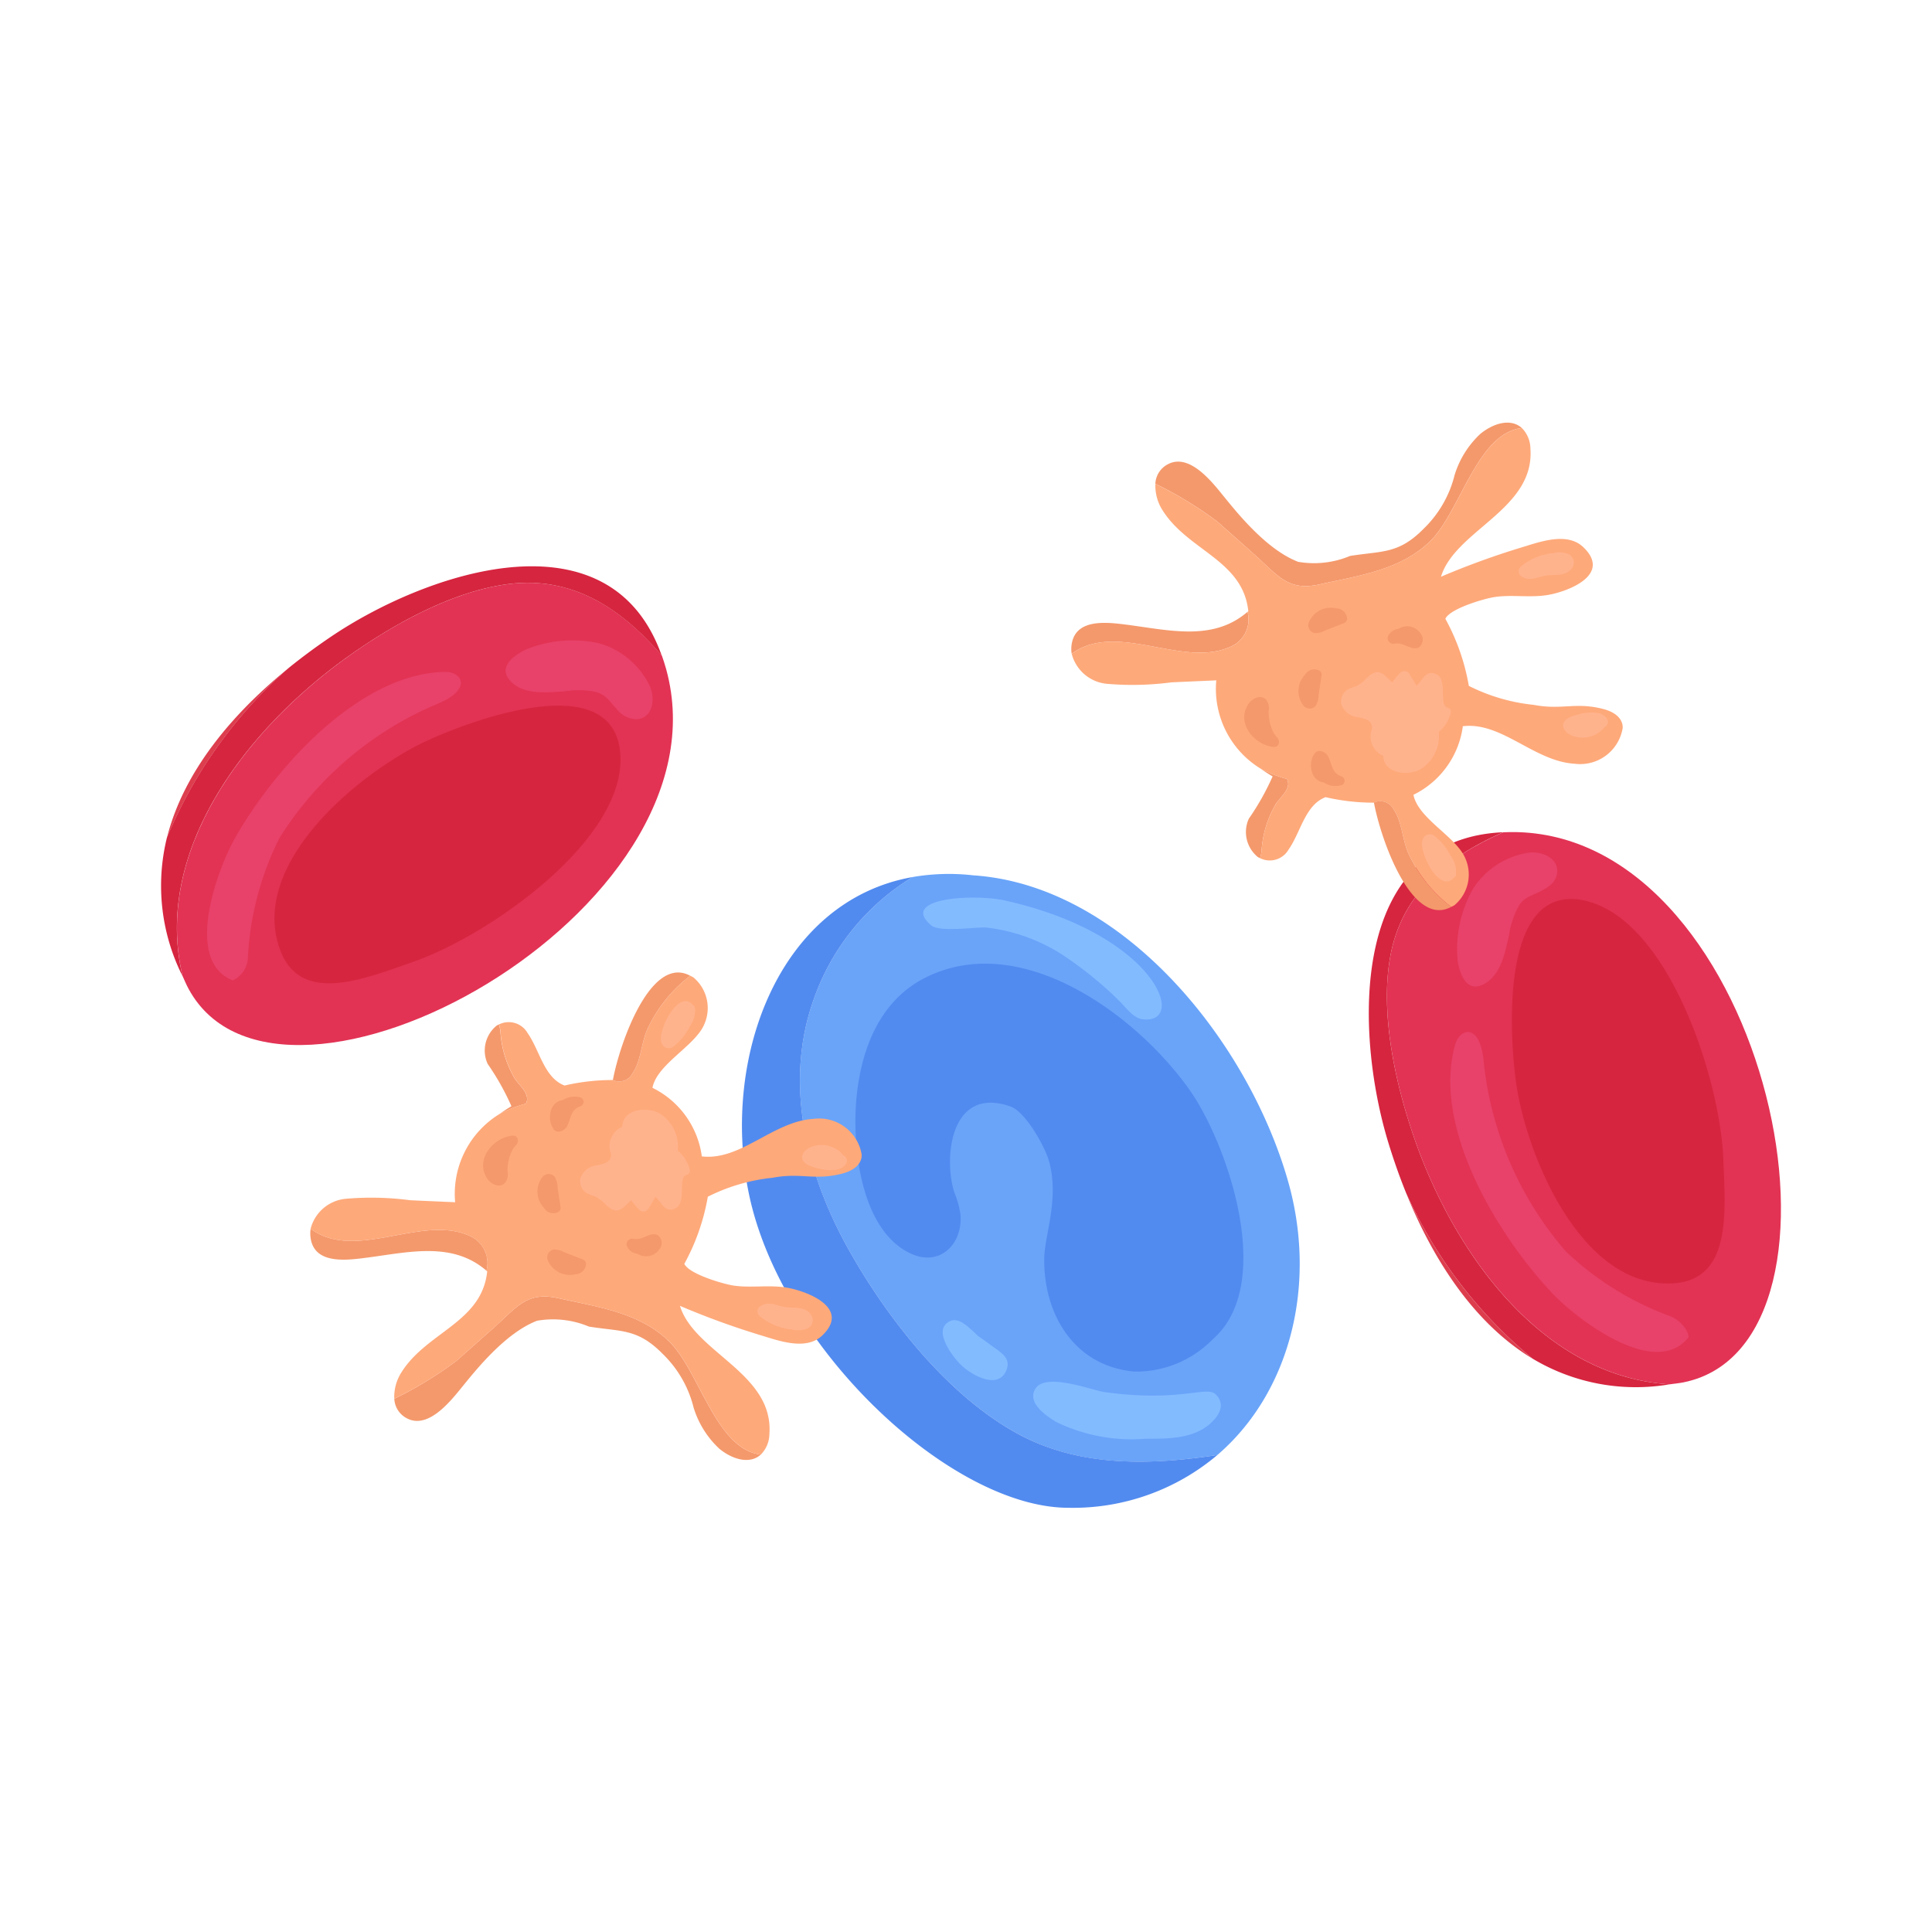 <svg xmlns="http://www.w3.org/2000/svg" width="96" height="96" viewBox="0 0 96 96">
    <defs>
        <style>
            .blood-2{fill:#dd3e4e}.blood-3{fill:#e23354}.blood-4{fill:#d6253f}.blood-5{fill:#e8426a}.blood-7{fill:#528bef}.blood-8{fill:#83bbff}.blood-9{fill:#f4996c}.blood-10{fill:#fea97a}.blood-11{fill:#ffb38d}
        </style>
    </defs>
    <g id="blood_03" transform="translate(-202)">
        <path id="사각형_599" fill="none" d="M0 0H96V96H0z" transform="translate(202)"/>
        <g id="그룹_1994" transform="rotate(90 438.144 180.747)">
            <g id="그룹_616">
                <g id="그룹_615">
                    <path id="패스_767" d="M299.019 408.594a22.831 22.831 0 0 1-8.427-6.045c2.28 2.815 5.152 5.222 8.427 6.045z" class="blood-2"/>
                    <path id="패스_768" d="M286.412 391.578c.352 2.891 2.129 6.008 3.812 8.3 3.544 4.835 9.481 9.412 15.676 7.94.213-.1.423-.182.638-.3 8.423-4.575-3.807-27.057-15.888-23.729-.236.065-.459.137-.676.214-2.265 1.941-3.953 4.361-3.562 7.575z" class="blood-3"/>
                    <path id="패스_769" d="M305.9 407.821c-6.2 1.472-12.132-3.105-15.676-7.94-1.683-2.3-3.46-5.412-3.812-8.3-.391-3.214 1.3-5.634 3.562-7.571-7.3 2.585-4.1 11.75-.954 16.414.487.721 1.012 1.437 1.572 2.128a22.831 22.831 0 0 0 8.427 6.045 9.985 9.985 0 0 0 6.881-.776z" class="blood-4"/>
                </g>
                <path id="패스_770" d="M305.16 396.281c-1.315-3.726-6.078-10.555-10.331-10.211-4.285.345-1.643 7.387-.649 9.558 1.477 3.228 6.043 8.938 10.4 7.352 2.761-1.008 1.485-4.135.58-6.699z" class="blood-4"/>
                <path id="패스_771" d="M291.741 388.8a4.474 4.474 0 0 1 .028-1.483c.155-.566.46-.681.834-1.052a1.312 1.312 0 0 0 .534-1c-.056-.841-1.042-.93-1.633-.67a4.012 4.012 0 0 0-2.144 2.54 6.109 6.109 0 0 0 .32 3.644c.3.6.867 1.368 1.532.771.741-.664.597-1.876.529-2.75z" class="blood-5"/>
                <path id="패스_772" d="M306.113 405.324a1.3 1.3 0 0 0-1.164-.751 14.967 14.967 0 0 1-5.9-1.56 17.072 17.072 0 0 1-6.635-7.752c-.747-1.9-1.645-1.321-1.631-.481.071 4.238 4.746 8.435 8.241 10.424 1.482.846 6.104 2.604 7.089.12z" class="blood-5"/>
            </g>
            <g id="그룹_618">
                <g id="그룹_617">
                    <path id="패스_773" d="M324.91 340.738a22.817 22.817 0 0 1-8.246 6.29c3.359-1.357 6.501-3.399 8.246-6.29z" class="blood-2"/>
                    <path id="패스_774" d="M304.95 347.815c2.868.51 6.368-.278 9.055-1.216 5.66-1.975 11.774-6.312 12.179-12.667-.034-.233-.051-.458-.1-.7-1.91-9.393-26.987-4.276-27.339 8.251-.007.244 0 .479.007.708 1.191 2.736 3.011 5.058 6.198 5.624z" class="blood-3"/>
                    <path id="패스_775" d="M326.184 333.932c-.4 6.355-6.519 10.692-12.179 12.667-2.687.938-6.187 1.726-9.055 1.216-3.187-.566-5.007-2.888-6.2-5.621.336 7.735 10.036 7.356 15.416 5.714.833-.254 1.67-.546 2.495-.88a22.817 22.817 0 0 0 8.246-6.29 9.982 9.982 0 0 0 1.277-6.806z" class="blood-4"/>
                </g>
                <path id="패스_776" d="M314.932 331.264c-3.947.167-11.871 2.724-12.787 6.891-.923 4.2 6.584 3.732 8.951 3.418 3.518-.468 10.315-3.164 10.071-7.79-.154-2.94-3.518-2.634-6.235-2.519z" class="blood-4"/>
                <path id="패스_777" d="M303.852 341.907a4.462 4.462 0 0 1-1.409-.461c-.5-.314-.516-.639-.762-1.105-.183-.346-.379-.7-.8-.8-.821-.193-1.194.724-1.118 1.365a4 4 0 0 0 1.8 2.793 6.1 6.1 0 0 0 3.578.761c.657-.111 1.562-.429 1.186-1.24-.418-.906-1.618-1.12-2.475-1.313z" class="blood-5"/>
                <path id="패스_778" d="M323.859 333c-.083-.066-.748.161-1.059.893a14.972 14.972 0 0 1-3.219 5.191 17.076 17.076 0 0 1-9.355 4.076c-2.035.159-1.744 1.187-.937 1.419 4.074 1.172 9.455-2.071 12.379-4.831 1.244-1.176 4.278-5.082 2.191-6.748z" class="blood-5"/>
            </g>
            <g id="그룹_620">
                <g id="그룹_619">
                    <path id="패스_779" fill="#69a4f9" d="M307.058 376.458c4.1 1.475 8.566.4 12.273-1.651 3.505-1.934 7.545-5.069 9.425-8.712 1.545-2.992 1.444-6.4.94-9.693-3.1-3.615-8.492-5-13.688-3.49-6.962 2.019-14.627 8.221-15.116 15.619a10.611 10.611 0 0 0 .084 3.01 11.564 11.564 0 0 0 6.082 4.917z"/>
                    <path id="패스_780" d="M316.647 379.693c7.729-1.564 15.671-10.061 15.671-15.892a11.114 11.114 0 0 0-2.622-7.4c.5 3.292.6 6.7-.94 9.693-1.88 3.643-5.92 6.778-9.425 8.712-3.707 2.047-8.168 3.126-12.273 1.651a11.564 11.564 0 0 1-6.082-4.917c1.169 6.598 8.891 9.524 15.671 8.153z" class="blood-7"/>
                </g>
                <path id="패스_781" d="M315.145 364.751c1.86-.484 3.608.222 4.715.25 2.792.068 5.416-1.46 5.688-4.466a5.3 5.3 0 0 0-1.6-3.9c-2.757-3.176-9.771-.694-12.359 1.122-3.772 2.646-8.087 8.5-5.545 13.284 1.2 2.248 3.7 3.12 6.11 3.309 2.305.181 6.336-.24 7.513-2.672.708-1.461-.429-2.631-1.915-2.512a4.542 4.542 0 0 0-1.093.3c-1.678.552-5.339.22-4.28-2.789.274-.765 2.051-1.74 2.766-1.926z" class="blood-7"/>
                <path id="패스_782" d="M302.147 366.932c-.351 1.559-.135 5.308 1.233 3.684.364-.433.055-2.306.111-2.775a8.824 8.824 0 0 1 1.371-3.776 18.788 18.788 0 0 1 2.239-2.76c.276-.29.883-.716.941-1.173.292-2.299-4.21-.683-5.895 6.8z" class="blood-8"/>
                <path id="패스_783" d="M327.975 356.592c-.4-.372-.869-.542-1.3-.1s.413 1.791-.107 5.522c-.082.591-1 2.939-.157 3.437.7.412 1.327-.538 1.632-1.022a8.565 8.565 0 0 0 .846-4.438c-.003-1.161.024-2.523-.914-3.399z" class="blood-8"/>
                <path id="패스_784" d="M325.414 366.86c-.469-.158-.741.181-.982.527-.189.272-.432.575-.637.892-.088.1-.184.184-.268.281-.247.287-.681.705-.482 1.129.428.913 1.8-.157 2.19-.564.498-.525 1.283-1.895.179-2.265z" class="blood-8"/>
            </g>
            <g id="그룹_623">
                <g id="그룹_621">
                    <path id="패스_785" d="M284.887 354.63c1.116-1.259 1.9-1.72 1.547-3.308-.426-1.906-.7-4-2.129-5.477-1.467-1.521-5.378-2.332-5.64-4.572-.45.489-.315 1.31.287 2.056a4.664 4.664 0 0 0 2.048 1.283 5.569 5.569 0 0 1 2.663 1.533c1.276 1.252 1.1 2.061 1.359 3.665a4.632 4.632 0 0 1 .291 2.579c-.61 1.583-2.449 3.04-3.292 3.727-.668.543-2.122 1.671-1.559 2.737a1.145 1.145 0 0 0 .974.629 18.952 18.952 0 0 1 1.881-3.084q.783-.885 1.57-1.768z" class="blood-9"/>
                    <path id="패스_786" d="M289.537 355.756a1.474 1.474 0 0 0-1.74-.854c1.506 1.736.894 3.956.623 6.147-.124 1.008-.256 2.506 1.132 2.607a1.6 1.6 0 0 0 .328-.015c-1.64-2.259.727-5.494-.343-7.885z" class="blood-9"/>
                    <path id="패스_787" d="M297.352 353.5c-.345-.225-.786-.806-1.25-.557a6.19 6.19 0 0 1-.519 1.318c.138-.194.27-.394.393-.605a12.518 12.518 0 0 1 2.1 1.181 1.6 1.6 0 0 0 1.9-.439 1.033 1.033 0 0 0 .065-.116 2.013 2.013 0 0 0-.322-.074 5.265 5.265 0 0 1-2.367-.708z" class="blood-9"/>
                </g>
                <g id="그룹_622">
                    <path id="패스_788" d="M297.608 347.649c.6-.435 1.586-.436 2.262-.774a7.04 7.04 0 0 0 2.58-2.086l.011-.005a1.6 1.6 0 0 0-.088-.168 1.987 1.987 0 0 0-2.359-.521c-1.06.472-1.949 2.333-3.124 2.562a4.451 4.451 0 0 0-3.364-2.448h-.043c-.237-1.937 1.748-3.549 1.864-5.565a2.139 2.139 0 0 0-1.745-2.378c-.152-.027-.724 0-.974.956-.36 1.381.062 2.06-.207 3.461a9.249 9.249 0 0 1-.942 3.222 10.716 10.716 0 0 0-3.336 1.167c-.508-.237-.995-1.92-1.074-2.414-.141-.88.045-1.8-.112-2.7-.183-1.033-1.016-3.15-2.368-1.745-.791.822-.248 2.209.022 3.116a39.524 39.524 0 0 0 1.444 3.961c-2.322-.713-3.345-4.665-6.365-4.445a1.477 1.477 0 0 0-1.025.426c.262 2.24 4.173 3.051 5.64 4.572 1.425 1.477 1.7 3.571 2.129 5.477.355 1.588-.431 2.049-1.547 3.308q-.784.883-1.567 1.768a18.952 18.952 0 0 0-1.881 3.084 2.258 2.258 0 0 0 1.332-.368c2-1.271 2.466-3.989 5-4.249.01.012.016.025.026.037a1.474 1.474 0 0 1 1.74.854c1.07 2.391-1.3 5.626.343 7.885a1.994 1.994 0 0 0 1.5-1.808 14.768 14.768 0 0 0-.077-3.143c-.036-.743-.065-1.488-.1-2.233a4.649 4.649 0 0 0 4.382-2.194 6.19 6.19 0 0 0 .519-1.318c.464-.249.9.332 1.25.557a5.265 5.265 0 0 0 2.362.708 2.013 2.013 0 0 1 .322.074 1.079 1.079 0 0 0-.436-1.425c-.839-.594-2.216-.817-2.594-1.834a10.514 10.514 0 0 0 .273-2.4.742.742 0 0 1 .327-.974z" class="blood-10"/>
                    <path id="패스_789" d="M302.461 344.784l-.011.005a7.04 7.04 0 0 1-2.58 2.086c-.676.338-1.66.339-2.262.774a.742.742 0 0 0-.329.979v-.007c1.871-.349 6.226-1.889 5.182-3.837z" class="blood-9"/>
                </g>
                <path id="패스_790" d="M288.717 351.028l-.353-.909a.234.234 0 0 0-.279-.159.539.539 0 0 0-.458.524 1.181 1.181 0 0 0 .651 1.353.4.4 0 0 0 .578-.262 1.059 1.059 0 0 0-.139-.547z" class="blood-9"/>
                <path id="패스_791" d="M291.934 351.369l-.965-.145a.234.234 0 0 0-.276.164.538.538 0 0 0 .227.657 1.183 1.183 0 0 0 1.5.107.4.4 0 0 0 .059-.632 1.057 1.057 0 0 0-.545-.151z" class="blood-9"/>
                <path id="패스_792" d="M294.076 353.4c-.074.063-.15.123-.226.185a2.264 2.264 0 0 1-1.126.266.69.69 0 0 0-.56.126c-.275.268-.071.689.2.874.954.656 2.08-.3 2.15-1.271.016-.234-.284-.307-.438-.18z" class="blood-9"/>
                <path id="패스_793" d="M289.564 346.385a.485.485 0 0 0-.694-.077.794.794 0 0 0-.223 1.1.633.633 0 0 0 .334.5.279.279 0 0 0 .4-.311c-.055-.342.1-.506.19-.807a.486.486 0 0 0-.007-.405z" class="blood-9"/>
                <path id="패스_794" d="M296.412 350.237a.229.229 0 0 0-.437 0c-.177.466-.531.451-.91.622a.525.525 0 0 0-.349.413.289.289 0 0 0 .125.3c.467.336 1.355.2 1.434-.451a1.059 1.059 0 0 0 .137-.884z" class="blood-9"/>
                <path id="패스_795" d="M295.607 346.286a1.959 1.959 0 0 0-1.84-.887 1.791 1.791 0 0 0-.945-.593.209.209 0 0 0-.255.145c-.09.478-1.385-.02-1.663.566-.257.544.325.682.567.995-.194.114-.388.226-.58.342a.3.3 0 0 0-.06.464 2.849 2.849 0 0 0 .481.393c-.393.428-.8.656-.231 1.258a1.865 1.865 0 0 1 .423.556 1.941 1.941 0 0 0 .175.431.713.713 0 0 0 .707.282.94.94 0 0 0 .6-.605c.083-.194.067-1.005.643-.913a1.041 1.041 0 0 0 1.324-.569c.83.014 1.054-1.165.654-1.865z" class="blood-11"/>
                <path id="패스_796" d="M293.583 337.213c-.007-.006-.014-.006-.021-.011-.13-.213-.347-.32-.588-.037-.338.4-.116 1.327.074 1.736.242.521.7.335.89-.1a1.4 1.4 0 0 0-.355-1.588z" class="blood-11"/>
                <path id="패스_797" d="M301.138 344.8a.4.4 0 0 0-.131-.142.175.175 0 0 0-.116-.109 1.338 1.338 0 0 0-.949.249 3.013 3.013 0 0 0-1 .8.373.373 0 0 0 .088.558c.265.165.72.015.982-.086.388-.143 1.434-.706 1.126-1.27z" class="blood-11"/>
                <path id="패스_798" d="M285.988 340c-.045-.427.041-.941-.373-1.227a.46.46 0 0 0-.7.227 1.219 1.219 0 0 0-.031.725 2.945 2.945 0 0 0 .681 1.615.306.306 0 0 0 .478-.061c.276-.444-.006-.809-.055-1.279z" class="blood-11"/>
            </g>
            <g id="그룹_626">
                <g id="그룹_624">
                    <path id="패스_799" d="M323.453 392.445c-1.116-1.259-1.9-1.72-1.547-3.308.426-1.906.7-4 2.128-5.477 1.468-1.521 5.379-2.332 5.64-4.572.451.489.315 1.31-.287 2.056a4.655 4.655 0 0 1-2.05 1.283 5.573 5.573 0 0 0-2.663 1.533c-1.276 1.252-1.1 2.061-1.359 3.665a4.632 4.632 0 0 0-.291 2.579c.609 1.583 2.449 3.04 3.292 3.727.667.544 2.122 1.671 1.558 2.737a1.145 1.145 0 0 1-.973.63 18.92 18.92 0 0 0-1.881-3.085q-.783-.885-1.567-1.768z" class="blood-9"/>
                    <path id="패스_800" d="M318.8 393.571a1.474 1.474 0 0 1 1.74-.854c-1.506 1.736-.895 3.956-.624 6.147.125 1.008.257 2.506-1.131 2.607a1.6 1.6 0 0 1-.328-.015c1.643-2.256-.725-5.494.343-7.885z" class="blood-9"/>
                    <path id="패스_801" d="M310.987 391.317c.346-.224.787-.806 1.25-.557a6.258 6.258 0 0 0 .52 1.318c-.138-.193-.271-.394-.393-.6a12.5 12.5 0 0 0-2.1 1.18 1.593 1.593 0 0 1-1.9-.439 1.038 1.038 0 0 1-.065-.116 2.01 2.01 0 0 1 .322-.074 5.251 5.251 0 0 0 2.366-.712z" class="blood-9"/>
                </g>
                <g id="그룹_625">
                    <path id="패스_802" d="M310.732 385.464c-.6-.435-1.587-.436-2.262-.774a7.031 7.031 0 0 1-2.58-2.086l-.011-.005a1.428 1.428 0 0 1 .088-.168 1.988 1.988 0 0 1 2.359-.521c1.059.472 1.949 2.333 3.124 2.562a4.451 4.451 0 0 1 3.364-2.448h.042c.237-1.937-1.748-3.549-1.864-5.565a2.14 2.14 0 0 1 1.746-2.378c.152-.027.723 0 .973.956.361 1.381-.061 2.06.208 3.461a9.243 9.243 0 0 0 .942 3.222 10.741 10.741 0 0 1 3.336 1.167c.508-.237.995-1.92 1.074-2.414.14-.88-.046-1.8.112-2.7.183-1.032 1.016-3.15 2.368-1.745.79.822.248 2.209-.022 3.116a39.524 39.524 0 0 1-1.445 3.961c2.323-.713 3.346-4.665 6.366-4.445a1.478 1.478 0 0 1 1.024.426c-.261 2.24-4.172 3.051-5.64 4.572-1.424 1.477-1.7 3.571-2.128 5.477-.355 1.588.431 2.049 1.547 3.308l1.567 1.768a18.92 18.92 0 0 1 1.88 3.089 2.266 2.266 0 0 1-1.332-.369c-2-1.271-2.467-3.989-5-4.249-.01.012-.016.025-.026.037a1.474 1.474 0 0 0-1.74.854c-1.071 2.391 1.3 5.626-.343 7.885a1.993 1.993 0 0 1-1.5-1.808 14.768 14.768 0 0 1 .077-3.143c.036-.742.065-1.488.1-2.232a4.652 4.652 0 0 1-4.382-2.2 6.258 6.258 0 0 1-.52-1.318c-.463-.249-.9.333-1.25.557a5.251 5.251 0 0 1-2.361.708 2.01 2.01 0 0 0-.322.074 1.08 1.08 0 0 1 .435-1.425c.84-.594 2.217-.816 2.6-1.833a10.528 10.528 0 0 1-.273-2.4.742.742 0 0 0-.331-.974z" class="blood-10"/>
                    <path id="패스_803" d="M305.879 382.6l.011.005a7.031 7.031 0 0 0 2.58 2.086c.675.338 1.66.339 2.262.774a.742.742 0 0 1 .329.979v-.007c-1.871-.35-6.226-1.89-5.182-3.837z" class="blood-9"/>
                </g>
                <path id="패스_804" d="M319.623 388.843l.353-.909a.233.233 0 0 1 .279-.158.538.538 0 0 1 .458.523 1.183 1.183 0 0 1-.652 1.354.4.4 0 0 1-.577-.263 1.062 1.062 0 0 1 .139-.547z" class="blood-9"/>
                <path id="패스_805" d="M316.406 389.184l.965-.145a.235.235 0 0 1 .276.164.537.537 0 0 1-.228.657 1.183 1.183 0 0 1-1.5.107.4.4 0 0 1-.058-.632 1.057 1.057 0 0 1 .545-.151z" class="blood-9"/>
                <path id="패스_806" d="M314.263 391.22c.075.063.151.124.227.185a2.251 2.251 0 0 0 1.126.266.687.687 0 0 1 .56.127c.275.267.07.688-.2.873-.955.656-2.08-.3-2.151-1.271-.015-.239.284-.312.438-.18z" class="blood-9"/>
                <path id="패스_807" d="M318.776 384.2a.485.485 0 0 1 .694-.077.8.8 0 0 1 .223 1.1.633.633 0 0 1-.334.5.279.279 0 0 1-.406-.311c.055-.342-.1-.506-.189-.807a.486.486 0 0 1 .012-.405z" class="blood-9"/>
                <path id="패스_808" d="M311.928 388.052a.228.228 0 0 1 .436 0c.177.466.532.451.911.622a.526.526 0 0 1 .348.413.286.286 0 0 1-.124.3c-.467.336-1.355.2-1.434-.451a1.059 1.059 0 0 1-.137-.884z" class="blood-9"/>
                <path id="패스_809" d="M312.732 384.1a1.963 1.963 0 0 1 1.84-.887 1.794 1.794 0 0 1 .946-.593.21.21 0 0 1 .255.145c.09.478 1.385-.02 1.663.566.257.544-.325.682-.567.995.194.114.388.226.58.342a.3.3 0 0 1 .06.464 2.89 2.89 0 0 1-.481.393c.393.428.8.656.231 1.258a1.865 1.865 0 0 0-.423.556 1.989 1.989 0 0 1-.175.431.713.713 0 0 1-.707.282.94.94 0 0 1-.6-.605c-.083-.194-.067-1.005-.643-.913a1.041 1.041 0 0 1-1.324-.568c-.83.014-1.054-1.166-.655-1.866z" class="blood-11"/>
                <path id="패스_810" d="M314.757 375.028c.006-.006.014-.006.021-.011.13-.213.347-.32.587-.037.339.4.117 1.327-.074 1.737-.242.52-.7.334-.889-.105a1.4 1.4 0 0 1 .355-1.584z" class="blood-11"/>
                <path id="패스_811" d="M307.2 382.616a.388.388 0 0 1 .13-.141.178.178 0 0 1 .117-.11 1.339 1.339 0 0 1 .949.249 3.015 3.015 0 0 1 1 .806.373.373 0 0 1-.088.557c-.265.165-.72.015-.983-.086-.388-.148-1.431-.712-1.125-1.275z" class="blood-11"/>
                <path id="패스_812" d="M322.352 377.819c.045-.427-.041-.941.373-1.227a.459.459 0 0 1 .7.227 1.218 1.218 0 0 1 .032.725 2.952 2.952 0 0 1-.681 1.616.307.307 0 0 1-.478-.062c-.278-.447.002-.813.054-1.279z" class="blood-11"/>
            </g>
        </g>
    </g>
</svg>
